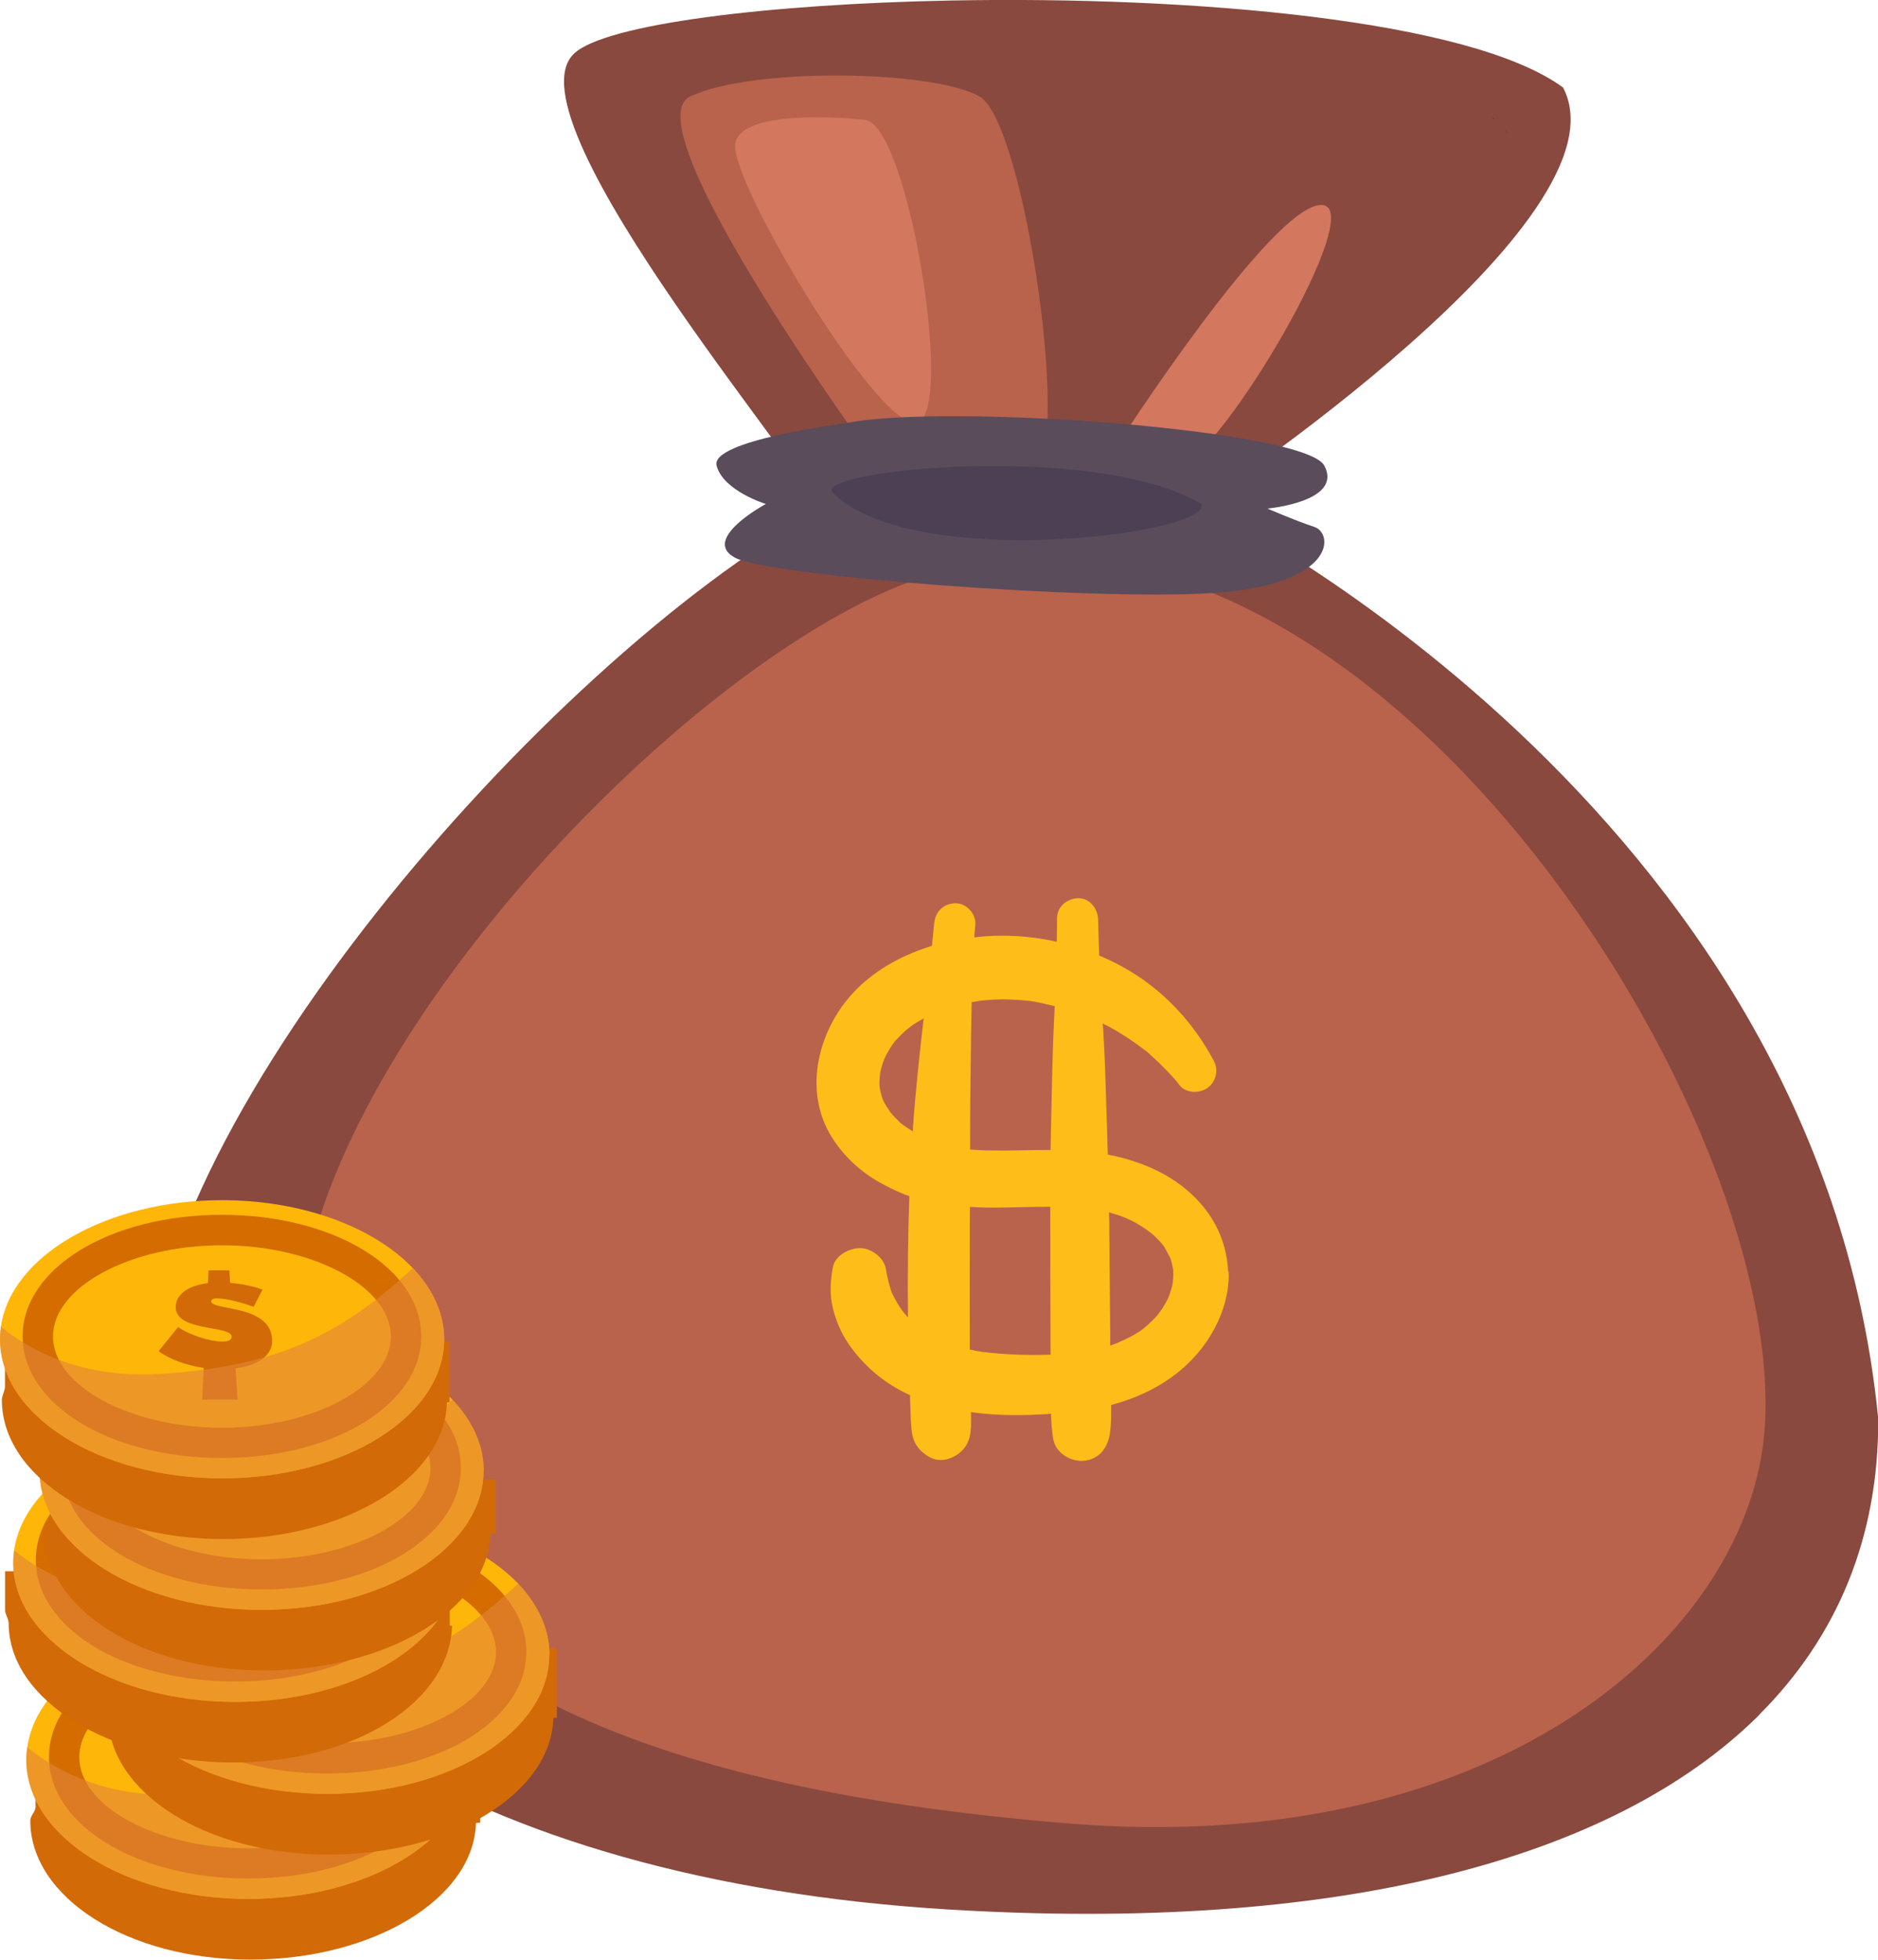 <svg width="23" height="24" viewBox="0 0 23 24" fill="none" xmlns="http://www.w3.org/2000/svg">
<path d="M21.546 21.001C19.745 22.794 16.334 23.671 11.613 23.384C5.778 23.029 1.913 20.56 1.805 17.205C1.694 13.85 6.66 8.13 10.025 6.253C10.216 6.146 6.148 1.472 7.034 0.653C7.419 0.297 9.39 0.049 11.656 0.006C14.586 -0.049 18.009 0.238 19.143 1.072C19.993 2.691 14.715 6.17 14.715 6.17C14.715 6.17 22.267 9.85 23.003 17.376C23.009 18.82 22.507 20.04 21.544 21L21.546 21.001Z" fill="#89493F"/>
<path d="M18.454 1.62C18.447 1.609 18.437 1.596 18.43 1.585C18.43 1.585 18.43 1.583 18.428 1.581C18.46 1.637 18.463 1.637 18.454 1.62Z" fill="#42210B"/>
<path d="M18.296 1.455C18.296 1.455 18.279 1.44 18.269 1.433C18.269 1.433 18.265 1.431 18.264 1.429C18.312 1.478 18.311 1.472 18.294 1.455H18.296Z" fill="#42210B"/>
<path d="M11.18 7.111C8.2 8.183 3.102 13.607 3.694 17.011C4.285 20.416 7.716 21.888 13.061 22.329C18.407 22.77 21.453 19.969 21.614 17.475C21.871 13.483 16.48 5.203 11.182 7.111H11.18Z" fill="#B9634C"/>
<path d="M15.041 15.572C15.026 15.258 14.91 14.971 14.701 14.735C14.408 14.402 13.995 14.222 13.567 14.139C13.565 14.051 13.561 13.963 13.56 13.875C13.544 13.465 13.539 13.056 13.513 12.647C13.511 12.609 13.509 12.572 13.505 12.534C13.554 12.558 13.603 12.583 13.65 12.611C13.759 12.673 13.86 12.742 13.96 12.814C13.982 12.831 14.006 12.85 14.029 12.866C14.033 12.87 14.038 12.874 14.046 12.878C14.046 12.878 14.05 12.881 14.052 12.883C14.1 12.927 14.149 12.972 14.196 13.017C14.284 13.105 14.371 13.189 14.446 13.289C14.525 13.392 14.69 13.392 14.786 13.325C14.891 13.251 14.928 13.107 14.866 12.992C14.613 12.515 14.237 12.113 13.764 11.849C13.667 11.794 13.565 11.745 13.462 11.702C13.456 11.556 13.453 11.409 13.449 11.263C13.445 11.131 13.351 11 13.208 11C13.075 11 12.947 11.1 12.946 11.24C12.946 11.338 12.944 11.436 12.942 11.533C12.692 11.477 12.437 11.453 12.18 11.46C12.097 11.464 12.014 11.469 11.932 11.479C11.935 11.428 11.941 11.376 11.945 11.325C11.956 11.193 11.838 11.062 11.704 11.062C11.562 11.062 11.455 11.162 11.442 11.302C11.432 11.396 11.423 11.49 11.413 11.584C11.074 11.687 10.754 11.856 10.501 12.104C10.03 12.568 9.817 13.343 10.191 13.933C10.345 14.177 10.567 14.374 10.822 14.507C10.92 14.558 11.027 14.613 11.137 14.648C11.119 15.142 11.115 15.638 11.12 16.134C11.107 16.12 11.094 16.105 11.083 16.09C11.068 16.073 11.055 16.056 11.042 16.04C11.036 16.026 11.019 16.009 11.014 15.998C10.982 15.948 10.951 15.893 10.927 15.839C10.925 15.839 10.921 15.833 10.918 15.82C10.916 15.814 10.914 15.807 10.912 15.801C10.912 15.797 10.908 15.794 10.906 15.792C10.906 15.792 10.908 15.796 10.91 15.797C10.903 15.773 10.895 15.75 10.89 15.726C10.874 15.666 10.86 15.606 10.85 15.544C10.831 15.405 10.672 15.285 10.535 15.285C10.399 15.285 10.229 15.373 10.2 15.52C10.167 15.696 10.159 15.859 10.204 16.036C10.242 16.182 10.302 16.325 10.388 16.451C10.576 16.727 10.828 16.939 11.132 17.08C11.136 17.082 11.139 17.084 11.145 17.085C11.147 17.16 11.15 17.234 11.152 17.309C11.154 17.371 11.156 17.431 11.162 17.491C11.173 17.643 11.229 17.746 11.361 17.831C11.487 17.913 11.635 17.883 11.746 17.797C11.89 17.684 11.896 17.53 11.892 17.363C11.892 17.341 11.892 17.316 11.892 17.294C12.215 17.339 12.547 17.337 12.872 17.314C12.874 17.418 12.882 17.521 12.899 17.622C12.927 17.795 13.115 17.904 13.276 17.889C13.464 17.87 13.567 17.73 13.593 17.553C13.61 17.44 13.61 17.322 13.608 17.206C14.068 17.084 14.489 16.843 14.771 16.439C14.943 16.192 15.062 15.873 15.047 15.568L15.041 15.572ZM11.182 13.803C11.182 13.82 11.181 13.837 11.179 13.854C11.156 13.841 11.134 13.826 11.111 13.811C11.091 13.798 11.072 13.783 11.051 13.77C11.047 13.768 11.042 13.764 11.034 13.758C11.032 13.756 11.028 13.753 11.027 13.751C11.021 13.745 11.014 13.739 11.008 13.736C11.012 13.738 11.015 13.739 11.019 13.741C10.98 13.704 10.94 13.666 10.906 13.623C10.905 13.619 10.901 13.617 10.899 13.614C10.89 13.593 10.871 13.57 10.858 13.552C10.843 13.525 10.828 13.497 10.814 13.471C10.811 13.465 10.809 13.458 10.807 13.452C10.799 13.426 10.792 13.4 10.784 13.373C10.781 13.358 10.777 13.341 10.775 13.326C10.775 13.317 10.771 13.304 10.771 13.296C10.771 13.28 10.771 13.264 10.771 13.248C10.771 13.214 10.775 13.18 10.779 13.148C10.779 13.139 10.783 13.129 10.784 13.12C10.792 13.084 10.803 13.049 10.814 13.013C10.824 12.986 10.833 12.96 10.845 12.936C10.852 12.921 10.86 12.906 10.869 12.891C10.888 12.859 10.906 12.827 10.927 12.797C10.937 12.784 10.946 12.771 10.955 12.758C10.957 12.754 10.961 12.75 10.963 12.748C10.965 12.746 10.968 12.742 10.97 12.741C10.982 12.729 10.993 12.716 11.004 12.705C11.032 12.675 11.062 12.647 11.092 12.62C11.115 12.6 11.141 12.581 11.164 12.562C11.171 12.557 11.179 12.551 11.186 12.547C11.227 12.521 11.269 12.496 11.312 12.472C11.261 12.917 11.213 13.36 11.181 13.807L11.182 13.803ZM11.881 14.078C11.881 13.629 11.885 13.18 11.892 12.731C11.894 12.579 11.898 12.425 11.9 12.273C11.954 12.264 12.009 12.254 12.063 12.249C12.074 12.249 12.088 12.247 12.091 12.247C12.121 12.245 12.149 12.243 12.18 12.241C12.245 12.239 12.311 12.237 12.377 12.241C12.435 12.243 12.493 12.247 12.551 12.252C12.581 12.254 12.61 12.258 12.638 12.262C12.673 12.265 12.788 12.296 12.666 12.264C12.75 12.284 12.835 12.301 12.917 12.322C12.915 12.373 12.914 12.421 12.91 12.472C12.889 12.885 12.884 13.3 12.874 13.713C12.87 13.837 12.869 13.959 12.867 14.083C12.617 14.083 12.367 14.094 12.117 14.089C12.039 14.089 11.958 14.083 11.879 14.078H11.881ZM12.016 16.552C11.999 16.55 11.982 16.547 11.965 16.545C11.935 16.539 11.905 16.533 11.877 16.526C11.877 16.492 11.877 16.458 11.877 16.424C11.875 16.017 11.877 15.61 11.877 15.204C11.877 15.063 11.877 14.922 11.879 14.78C12.134 14.797 12.392 14.785 12.647 14.78C12.718 14.78 12.792 14.778 12.863 14.778C12.863 15.247 12.863 15.715 12.865 16.184C12.865 16.319 12.865 16.454 12.867 16.59C12.583 16.599 12.296 16.59 12.016 16.554V16.552ZM14.359 15.717C14.359 15.717 14.359 15.724 14.359 15.73C14.356 15.762 14.356 15.749 14.359 15.73C14.356 15.743 14.354 15.758 14.352 15.76C14.344 15.79 14.335 15.818 14.326 15.846C14.322 15.859 14.316 15.873 14.312 15.884C14.316 15.873 14.305 15.902 14.299 15.914C14.29 15.931 14.281 15.948 14.271 15.964C14.254 15.995 14.236 16.023 14.215 16.053C14.206 16.066 14.196 16.077 14.187 16.09C14.187 16.09 14.187 16.09 14.187 16.092C14.202 16.07 14.179 16.103 14.17 16.113C14.159 16.124 14.149 16.135 14.138 16.147C14.089 16.197 14.038 16.244 13.982 16.287C13.976 16.291 13.973 16.295 13.969 16.297C13.967 16.297 13.963 16.301 13.96 16.302C13.933 16.319 13.907 16.336 13.881 16.351C13.813 16.389 13.744 16.419 13.674 16.451C13.661 16.454 13.646 16.46 13.633 16.466C13.621 16.47 13.61 16.473 13.597 16.477C13.597 16.428 13.597 16.379 13.597 16.332C13.593 15.923 13.59 15.514 13.586 15.104C13.586 15.018 13.586 14.934 13.582 14.847C13.618 14.857 13.653 14.868 13.689 14.879C13.715 14.889 13.744 14.898 13.77 14.909C13.783 14.915 13.796 14.921 13.809 14.926C13.822 14.932 13.873 14.964 13.828 14.934C13.826 14.934 13.824 14.932 13.822 14.93C13.828 14.934 13.832 14.935 13.836 14.937C13.849 14.943 13.862 14.951 13.873 14.956C13.901 14.971 13.93 14.986 13.956 15.003C14.006 15.033 14.055 15.067 14.102 15.104C14.102 15.104 14.104 15.104 14.106 15.106C14.108 15.108 14.112 15.112 14.115 15.114C14.138 15.135 14.16 15.155 14.181 15.178C14.2 15.197 14.217 15.217 14.236 15.238C14.241 15.245 14.247 15.251 14.252 15.258C14.277 15.302 14.301 15.345 14.324 15.39C14.324 15.388 14.324 15.384 14.324 15.382C14.324 15.386 14.324 15.392 14.328 15.397C14.328 15.401 14.331 15.405 14.333 15.409C14.339 15.418 14.339 15.424 14.339 15.426C14.348 15.454 14.356 15.484 14.361 15.514C14.363 15.527 14.365 15.54 14.369 15.553C14.369 15.578 14.369 15.602 14.369 15.625C14.369 15.651 14.365 15.679 14.363 15.705C14.363 15.705 14.363 15.704 14.365 15.704C14.365 15.704 14.365 15.707 14.361 15.715L14.359 15.717Z" fill="#FFBD1A"/>
<path d="M10.828 5.809C10.828 5.809 7.688 1.543 8.454 1.181C9.219 0.819 11.432 0.86 11.996 1.181C12.559 1.502 13.15 5.687 12.634 5.809C12.116 5.93 10.83 5.809 10.83 5.809H10.828Z" fill="#B9634C"/>
<path d="M13.685 5.447C13.685 5.447 15.576 2.51 16.181 2.51C16.785 2.51 14.944 5.608 14.455 5.689C13.967 5.77 13.685 5.447 13.685 5.447Z" fill="#D3775E"/>
<path d="M10.585 1.466C10.585 1.466 9.067 1.299 9.004 1.763C8.938 2.229 10.836 5.408 11.257 5.165C11.677 4.923 11.107 1.495 10.586 1.466H10.585Z" fill="#D3775E"/>
<path d="M10.38 5.179C10.323 5.19 8.697 5.393 8.776 5.702C8.857 6.012 9.379 6.172 9.379 6.172C9.379 6.172 8.579 6.602 9 6.829C9.418 7.056 13.335 7.358 14.847 7.263C16.358 7.165 16.339 6.534 16.097 6.453C15.855 6.373 15.523 6.228 15.523 6.228C15.523 6.228 16.454 6.145 16.219 5.702C15.985 5.261 11.61 4.938 10.376 5.179H10.38Z" fill="#5A4C5B"/>
<path d="M10.199 6.035C9.926 5.762 13.4 5.398 14.714 6.172C14.863 6.54 11.169 7.009 10.199 6.035Z" fill="#4C4054"/>
<path d="M5.882 21.683H5.506C5.075 21.12 4.132 20.697 3.039 20.697C1.946 20.697 1.006 21.12 0.572 21.683H0.435V22.13C0.435 22.184 0.371 22.239 0.371 22.295C0.371 23.236 1.563 23.998 3.066 23.998C4.568 23.998 5.803 23.253 5.829 22.325L5.882 22.321V21.681V21.683Z" fill="#D26A07"/>
<path d="M5.76 21.552C5.76 22.492 4.543 23.255 3.041 23.255C1.539 23.255 0.322 22.492 0.322 21.552C0.322 21.499 0.326 21.448 0.334 21.398C0.457 20.528 1.623 19.849 3.041 19.849C4.034 19.849 4.904 20.183 5.379 20.68C5.621 20.936 5.762 21.234 5.762 21.552H5.76Z" fill="#FEB609"/>
<path d="M3.041 23.005C1.672 23.005 0.6 22.351 0.6 21.516C0.6 20.68 1.672 20.027 3.041 20.027C4.409 20.027 5.481 20.68 5.481 21.516C5.481 22.351 4.409 23.005 3.041 23.005ZM3.041 20.401C1.92 20.401 0.971 20.911 0.971 21.518C0.971 22.124 1.92 22.635 3.041 22.635C4.161 22.635 5.11 22.124 5.11 21.518C5.11 20.911 4.161 20.401 3.041 20.401Z" fill="#D46C00"/>
<path d="M3.648 21.497C3.698 21.73 3.499 21.871 3.208 21.908L3.233 22.291H2.799L2.818 21.903C2.604 21.871 2.399 21.797 2.266 21.696L2.504 21.401C2.637 21.497 2.893 21.58 3.043 21.58C3.116 21.58 3.161 21.561 3.159 21.518C3.152 21.373 2.412 21.467 2.478 21.116C2.504 20.979 2.652 20.891 2.868 20.864L2.876 20.709H3.131L3.141 20.861C3.283 20.872 3.426 20.902 3.537 20.943L3.428 21.154C3.291 21.105 3.092 21.05 2.985 21.05C2.938 21.05 2.908 21.06 2.908 21.086C2.904 21.199 3.569 21.127 3.648 21.495V21.497Z" fill="#D26A07"/>
<g style="mix-blend-mode:multiply" opacity="0.61">
<path d="M5.76 21.552C5.76 22.492 4.543 23.255 3.041 23.255C1.539 23.255 0.322 22.492 0.322 21.552C0.322 21.499 0.326 21.448 0.334 21.398C0.733 21.722 1.361 22.027 2.266 21.976C3.777 21.89 4.547 21.448 5.379 20.68C5.621 20.936 5.762 21.234 5.762 21.552H5.76Z" fill="#E28539"/>
</g>
<path d="M6.82 20.181H6.473C6.041 19.617 5.098 19.195 4.005 19.195C2.913 19.195 1.972 19.617 1.538 20.181H1.375V20.844C1.375 20.898 1.324 20.953 1.324 21.009C1.324 21.95 2.522 22.712 4.024 22.712C5.526 22.712 6.751 21.966 6.777 21.039L6.82 21.035V20.181Z" fill="#D26A07"/>
<path d="M6.727 20.265C6.727 21.206 5.51 21.968 4.008 21.968C2.506 21.968 1.289 21.206 1.289 20.265C1.289 20.213 1.293 20.162 1.3 20.111C1.424 19.242 2.59 18.562 4.008 18.562C5.001 18.562 5.87 18.896 6.346 19.394C6.588 19.649 6.729 19.948 6.729 20.265H6.727Z" fill="#FEB609"/>
<path d="M4.005 21.719C2.637 21.719 1.564 21.065 1.564 20.23C1.564 19.394 2.637 18.741 4.005 18.741C5.374 18.741 6.446 19.394 6.446 20.23C6.446 21.065 5.374 21.719 4.005 21.719ZM4.005 19.114C2.884 19.114 1.936 19.625 1.936 20.232C1.936 20.838 2.884 21.349 4.005 21.349C5.126 21.349 6.075 20.838 6.075 20.232C6.075 19.625 5.126 19.114 4.005 19.114Z" fill="#D46C00"/>
<path d="M4.612 20.209C4.663 20.444 4.464 20.583 4.173 20.62L4.197 21.003H3.764L3.783 20.615C3.568 20.583 3.364 20.509 3.23 20.408L3.469 20.113C3.602 20.209 3.858 20.292 4.008 20.292C4.081 20.292 4.126 20.273 4.124 20.23C4.117 20.085 3.377 20.179 3.443 19.828C3.469 19.691 3.617 19.602 3.833 19.576L3.841 19.42H4.096L4.105 19.573C4.248 19.584 4.391 19.614 4.502 19.655L4.393 19.865C4.256 19.817 4.057 19.762 3.95 19.762C3.903 19.762 3.873 19.771 3.873 19.798C3.869 19.91 4.534 19.839 4.612 20.207V20.209Z" fill="#D26A07"/>
<g style="mix-blend-mode:multiply" opacity="0.61">
<path d="M6.727 20.265C6.727 21.206 5.51 21.968 4.008 21.968C2.506 21.968 1.289 21.206 1.289 20.265C1.289 20.213 1.293 20.162 1.3 20.111C1.7 20.436 2.327 20.74 3.232 20.69C4.744 20.603 5.514 20.162 6.346 19.394C6.588 19.649 6.729 19.948 6.729 20.265H6.727Z" fill="#E28539"/>
</g>
<path d="M5.508 19.242H5.348C4.916 18.679 3.974 18.256 2.881 18.256C1.788 18.256 0.847 18.679 0.414 19.242H0.062V19.715C0.062 19.77 0.106 19.824 0.106 19.88C0.106 20.821 1.351 21.584 2.853 21.584C4.355 21.584 5.51 20.838 5.536 19.91L5.508 19.907V19.24V19.242Z" fill="#D26A07"/>
<path d="M5.602 19.139C5.602 20.079 4.385 20.842 2.883 20.842C1.381 20.842 0.162 20.079 0.162 19.139C0.162 19.086 0.166 19.035 0.173 18.985C0.297 18.115 1.463 17.436 2.881 17.436C3.874 17.436 4.744 17.77 5.219 18.267C5.461 18.523 5.602 18.821 5.602 19.139Z" fill="#FEB609"/>
<path d="M2.88 20.592C1.512 20.592 0.439 19.939 0.439 19.103C0.439 18.268 1.512 17.614 2.88 17.614C4.249 17.614 5.321 18.268 5.321 19.103C5.321 19.939 4.249 20.592 2.88 20.592ZM2.88 17.988C1.759 17.988 0.811 18.498 0.811 19.105C0.811 19.712 1.759 20.222 2.88 20.222C4.001 20.222 4.95 19.712 4.95 19.105C4.95 18.498 4.001 17.988 2.88 17.988Z" fill="#D46C00"/>
<path d="M3.487 19.082C3.538 19.315 3.339 19.456 3.048 19.494L3.072 19.877H2.639L2.657 19.488C2.443 19.456 2.239 19.383 2.105 19.282L2.344 18.987C2.477 19.082 2.733 19.165 2.883 19.165C2.956 19.165 3.001 19.146 2.999 19.103C2.992 18.959 2.252 19.052 2.318 18.701C2.344 18.564 2.492 18.476 2.708 18.45L2.716 18.294H2.971L2.98 18.446C3.123 18.457 3.266 18.487 3.377 18.529L3.268 18.739C3.131 18.69 2.932 18.636 2.825 18.636C2.778 18.636 2.748 18.645 2.748 18.671C2.744 18.784 3.409 18.712 3.487 19.081V19.082Z" fill="#D26A07"/>
<g style="mix-blend-mode:multiply" opacity="0.61">
<path d="M5.602 19.139C5.602 20.079 4.385 20.842 2.883 20.842C1.381 20.842 0.162 20.079 0.162 19.139C0.162 19.086 0.166 19.035 0.173 18.985C0.573 19.31 1.2 19.614 2.105 19.563C3.617 19.477 4.387 19.035 5.219 18.267C5.461 18.523 5.602 18.821 5.602 19.139Z" fill="#E28539"/>
</g>
<path d="M6.071 18.116H5.669C5.237 17.552 4.295 17.13 3.202 17.13C2.109 17.13 1.168 17.552 0.735 18.116H0.624V18.589C0.624 18.643 0.545 18.698 0.545 18.754C0.545 19.695 1.73 20.457 3.232 20.457C4.734 20.457 5.979 19.712 6.005 18.784L6.067 18.78V18.114L6.071 18.116Z" fill="#D26A07"/>
<path d="M5.922 18.012C5.922 18.953 4.705 19.715 3.203 19.715C1.701 19.715 0.484 18.953 0.484 18.012C0.484 17.96 0.488 17.909 0.496 17.858C0.62 16.989 1.786 16.309 3.203 16.309C4.196 16.309 5.066 16.643 5.541 17.141C5.783 17.396 5.924 17.695 5.924 18.012H5.922Z" fill="#FEB609"/>
<path d="M3.203 19.465C1.834 19.465 0.762 18.812 0.762 17.977C0.762 17.141 1.834 16.488 3.203 16.488C4.571 16.488 5.644 17.141 5.644 17.977C5.644 18.812 4.571 19.465 3.203 19.465ZM3.203 16.861C2.082 16.861 1.133 17.372 1.133 17.978C1.133 18.585 2.082 19.096 3.203 19.096C4.324 19.096 5.272 18.585 5.272 17.978C5.272 17.372 4.324 16.861 3.203 16.861Z" fill="#D46C00"/>
<path d="M3.808 17.956C3.858 18.189 3.659 18.329 3.368 18.367L3.393 18.75H2.959L2.978 18.361C2.764 18.329 2.559 18.256 2.426 18.155L2.664 17.86C2.798 17.956 3.053 18.038 3.203 18.038C3.276 18.038 3.321 18.02 3.32 17.977C3.312 17.832 2.572 17.926 2.638 17.575C2.664 17.438 2.813 17.349 3.029 17.323L3.036 17.167H3.291L3.301 17.319C3.443 17.331 3.586 17.361 3.697 17.402L3.588 17.612C3.451 17.563 3.252 17.509 3.145 17.509C3.098 17.509 3.068 17.518 3.068 17.545C3.064 17.657 3.729 17.586 3.808 17.954V17.956Z" fill="#D26A07"/>
<g style="mix-blend-mode:multiply" opacity="0.61">
<path d="M5.922 18.012C5.922 18.953 4.705 19.715 3.203 19.715C1.701 19.715 0.484 18.953 0.484 18.012C0.484 17.96 0.488 17.909 0.496 17.858C0.896 18.183 1.523 18.487 2.428 18.436C3.939 18.35 4.709 17.909 5.541 17.141C5.783 17.396 5.924 17.695 5.924 18.012H5.922Z" fill="#E28539"/>
</g>
<path d="M5.506 16.426H5.185C4.753 15.862 3.811 15.44 2.718 15.44C1.625 15.44 0.684 15.862 0.251 16.426H0.061V16.98C0.061 17.034 0.023 17.088 0.023 17.145C0.023 18.085 1.229 18.848 2.731 18.848C4.233 18.848 5.448 18.102 5.474 17.175L5.506 17.171V16.424V16.426Z" fill="#D26A07"/>
<path d="M5.44 16.401C5.44 17.342 4.223 18.104 2.721 18.104C1.219 18.104 0 17.342 0 16.401C0 16.349 0.004 16.298 0.011 16.247C0.135 15.378 1.301 14.698 2.719 14.698C3.712 14.698 4.581 15.032 5.056 15.53C5.299 15.785 5.44 16.084 5.44 16.401Z" fill="#FEB609"/>
<path d="M2.718 17.855C1.349 17.855 0.277 17.201 0.277 16.366C0.277 15.53 1.349 14.877 2.718 14.877C4.087 14.877 5.159 15.53 5.159 16.366C5.159 17.201 4.087 17.855 2.718 17.855ZM2.718 15.25C1.597 15.25 0.649 15.761 0.649 16.367C0.649 16.974 1.597 17.485 2.718 17.485C3.839 17.485 4.787 16.974 4.787 16.367C4.787 15.761 3.839 15.25 2.718 15.25Z" fill="#D46C00"/>
<path d="M3.325 16.347C3.376 16.581 3.177 16.72 2.886 16.758L2.91 17.141H2.477L2.495 16.752C2.281 16.72 2.077 16.647 1.943 16.546L2.182 16.251C2.315 16.347 2.57 16.429 2.721 16.429C2.794 16.429 2.839 16.411 2.837 16.367C2.83 16.223 2.09 16.317 2.156 15.966C2.182 15.829 2.33 15.74 2.546 15.714L2.554 15.558H2.809L2.818 15.71C2.961 15.722 3.104 15.752 3.215 15.793L3.106 16.003C2.969 15.954 2.77 15.9 2.663 15.9C2.616 15.9 2.586 15.909 2.586 15.935C2.582 16.048 3.246 15.977 3.325 16.345V16.347Z" fill="#D26A07"/>
<g style="mix-blend-mode:multiply" opacity="0.61">
<path d="M5.44 16.401C5.44 17.342 4.223 18.104 2.721 18.104C1.219 18.104 0 17.342 0 16.401C0 16.349 0.004 16.298 0.011 16.247C0.411 16.572 1.038 16.876 1.943 16.826C3.455 16.739 4.225 16.298 5.056 15.53C5.299 15.785 5.44 16.084 5.44 16.401Z" fill="#E28539"/>
</g>
</svg>

